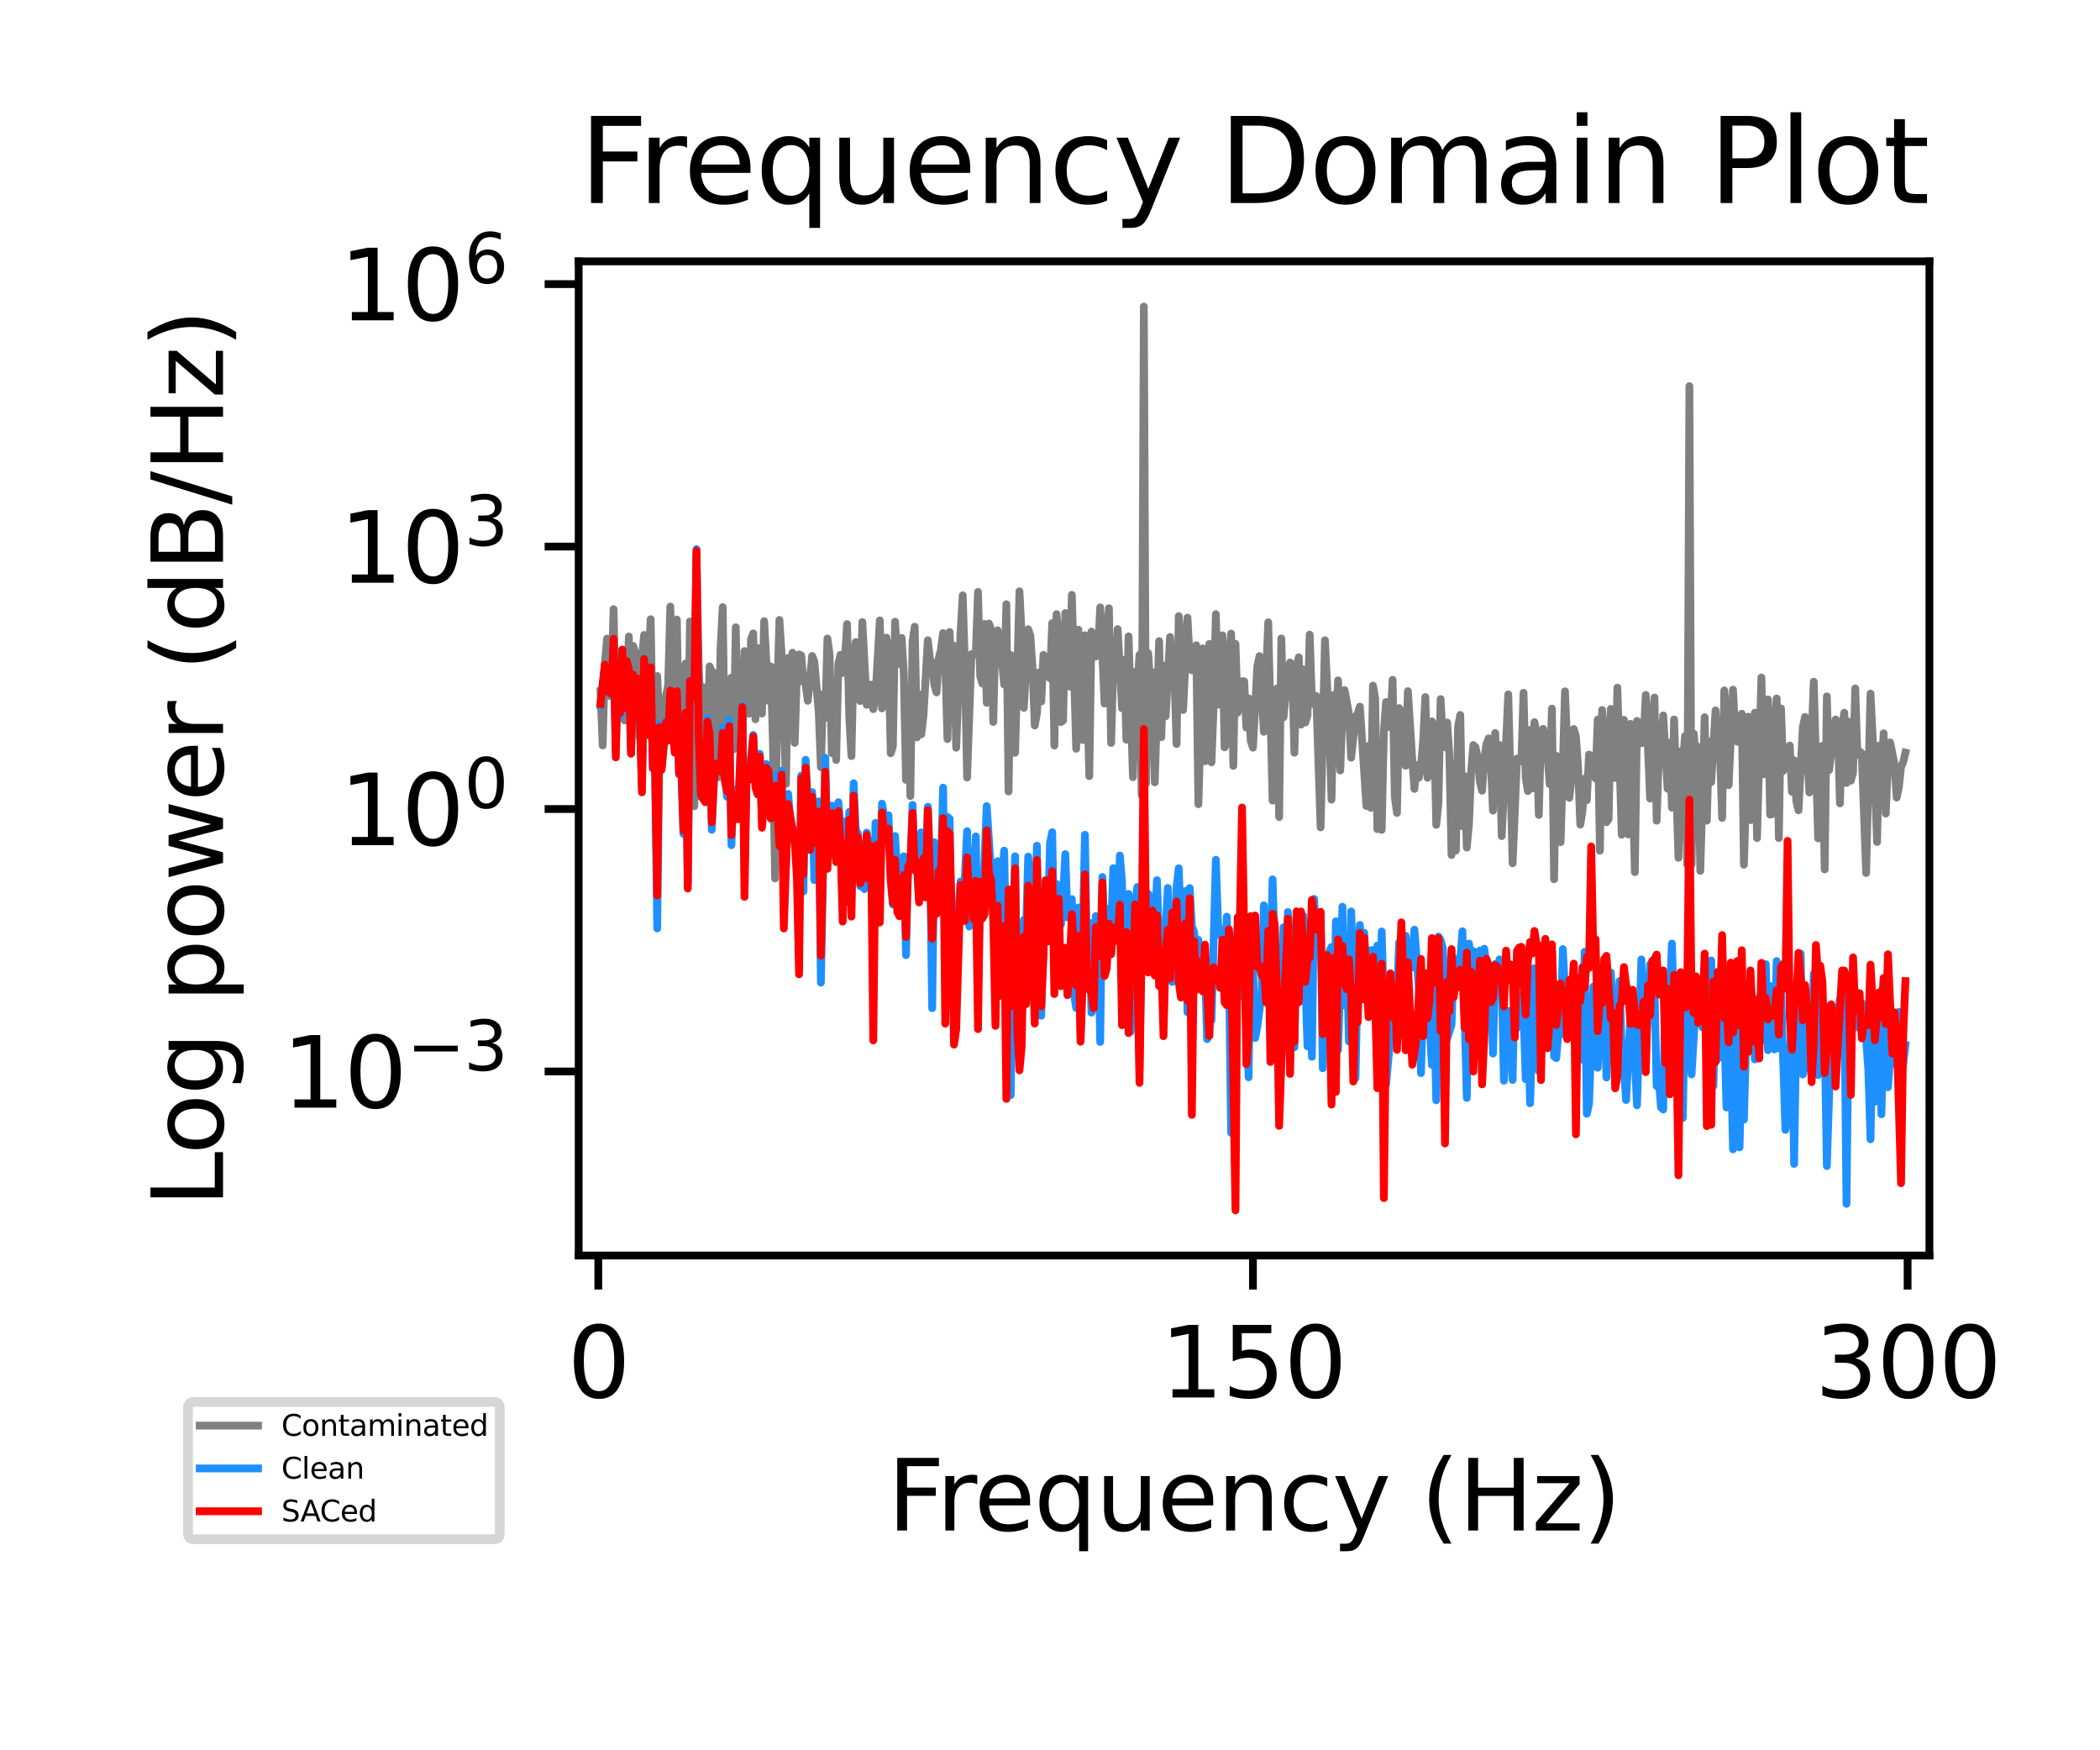 <?xml version="1.0" encoding="utf-8" standalone="no"?>
<!DOCTYPE svg PUBLIC "-//W3C//DTD SVG 1.1//EN"
  "http://www.w3.org/Graphics/SVG/1.1/DTD/svg11.dtd">
<svg xmlns:xlink="http://www.w3.org/1999/xlink" width="216pt" height="180pt" viewBox="0 0 216 180" xmlns="http://www.w3.org/2000/svg" version="1.1">
 <defs>
  <style type="text/css">*{stroke-linejoin: round; stroke-linecap: butt}</style>
 </defs>
 <g id="figure_1">
  <g id="patch_1">
   <path d="M 0 180 
L 216 180 
L 216 0 
L 0 0 
z
" style="fill: #ffffff"/>
  </g>
  <g id="axes_1">
   <g id="patch_2">
    <path d="M 59.52 129.12 
L 198.454 129.12 
L 198.454 26.88 
L 59.52 26.88 
z
" style="fill: #ffffff"/>
   </g>
   <g id="matplotlib.axis_1">
    <g id="xtick_1">
     <g id="line2d_1">
      <defs>
       <path id="m625d9912f7" d="M 0 0 
L 0 3.5 
" style="stroke: #000000; stroke-width: 0.8"/>
      </defs>
      <g>
       <use xlink:href="#m625d9912f7" x="61.54" y="129.12" style="stroke: #000000; stroke-width: 0.8"/>
      </g>
     </g>
     <g id="text_1">
      <!-- 0 -->
      <g transform="translate(58.359 143.718) scale(0.1 -0.1)">
       <defs>
        <path id="DejaVuSans-30" d="M 2034 4250 
Q 1547 4250 1301 3770 
Q 1056 3291 1056 2328 
Q 1056 1369 1301 889 
Q 1547 409 2034 409 
Q 2525 409 2770 889 
Q 3016 1369 3016 2328 
Q 3016 3291 2770 3770 
Q 2525 4250 2034 4250 
z
M 2034 4750 
Q 2819 4750 3233 4129 
Q 3647 3509 3647 2328 
Q 3647 1150 3233 529 
Q 2819 -91 2034 -91 
Q 1250 -91 836 529 
Q 422 1150 422 2328 
Q 422 3509 836 4129 
Q 1250 4750 2034 4750 
z
" transform="scale(0.016)"/>
       </defs>
       <use xlink:href="#DejaVuSans-30"/>
      </g>
     </g>
    </g>
    <g id="xtick_2">
     <g id="line2d_2">
      <g>
       <use xlink:href="#m625d9912f7" x="128.875" y="129.12" style="stroke: #000000; stroke-width: 0.8"/>
      </g>
     </g>
     <g id="text_2">
      <!-- 150 -->
      <g transform="translate(119.331 143.718) scale(0.1 -0.1)">
       <defs>
        <path id="DejaVuSans-31" d="M 794 531 
L 1825 531 
L 1825 4091 
L 703 3866 
L 703 4441 
L 1819 4666 
L 2450 4666 
L 2450 531 
L 3481 531 
L 3481 0 
L 794 0 
L 794 531 
z
" transform="scale(0.016)"/>
        <path id="DejaVuSans-35" d="M 691 4666 
L 3169 4666 
L 3169 4134 
L 1269 4134 
L 1269 2991 
Q 1406 3038 1543 3061 
Q 1681 3084 1819 3084 
Q 2600 3084 3056 2656 
Q 3513 2228 3513 1497 
Q 3513 744 3044 326 
Q 2575 -91 1722 -91 
Q 1428 -91 1123 -41 
Q 819 9 494 109 
L 494 744 
Q 775 591 1075 516 
Q 1375 441 1709 441 
Q 2250 441 2565 725 
Q 2881 1009 2881 1497 
Q 2881 1984 2565 2268 
Q 2250 2553 1709 2553 
Q 1456 2553 1204 2497 
Q 953 2441 691 2322 
L 691 4666 
z
" transform="scale(0.016)"/>
       </defs>
       <use xlink:href="#DejaVuSans-31"/>
       <use xlink:href="#DejaVuSans-35" x="63.623"/>
       <use xlink:href="#DejaVuSans-30" x="127.246"/>
      </g>
     </g>
    </g>
    <g id="xtick_3">
     <g id="line2d_3">
      <g>
       <use xlink:href="#m625d9912f7" x="196.21" y="129.12" style="stroke: #000000; stroke-width: 0.8"/>
      </g>
     </g>
     <g id="text_3">
      <!-- 300 -->
      <g transform="translate(186.666 143.718) scale(0.1 -0.1)">
       <defs>
        <path id="DejaVuSans-33" d="M 2597 2516 
Q 3050 2419 3304 2112 
Q 3559 1806 3559 1356 
Q 3559 666 3084 287 
Q 2609 -91 1734 -91 
Q 1441 -91 1130 -33 
Q 819 25 488 141 
L 488 750 
Q 750 597 1062 519 
Q 1375 441 1716 441 
Q 2309 441 2620 675 
Q 2931 909 2931 1356 
Q 2931 1769 2642 2001 
Q 2353 2234 1838 2234 
L 1294 2234 
L 1294 2753 
L 1863 2753 
Q 2328 2753 2575 2939 
Q 2822 3125 2822 3475 
Q 2822 3834 2567 4026 
Q 2313 4219 1838 4219 
Q 1578 4219 1281 4162 
Q 984 4106 628 3988 
L 628 4550 
Q 988 4650 1302 4700 
Q 1616 4750 1894 4750 
Q 2613 4750 3031 4423 
Q 3450 4097 3450 3541 
Q 3450 3153 3228 2886 
Q 3006 2619 2597 2516 
z
" transform="scale(0.016)"/>
       </defs>
       <use xlink:href="#DejaVuSans-33"/>
       <use xlink:href="#DejaVuSans-30" x="63.623"/>
       <use xlink:href="#DejaVuSans-30" x="127.246"/>
      </g>
     </g>
    </g>
    <g id="text_4">
     <!-- Frequency (Hz) -->
     <g transform="translate(91.282 157.397) scale(0.1 -0.1)">
      <defs>
       <path id="DejaVuSans-46" d="M 628 4666 
L 3309 4666 
L 3309 4134 
L 1259 4134 
L 1259 2759 
L 3109 2759 
L 3109 2228 
L 1259 2228 
L 1259 0 
L 628 0 
L 628 4666 
z
" transform="scale(0.016)"/>
       <path id="DejaVuSans-72" d="M 2631 2963 
Q 2534 3019 2420 3045 
Q 2306 3072 2169 3072 
Q 1681 3072 1420 2755 
Q 1159 2438 1159 1844 
L 1159 0 
L 581 0 
L 581 3500 
L 1159 3500 
L 1159 2956 
Q 1341 3275 1631 3429 
Q 1922 3584 2338 3584 
Q 2397 3584 2469 3576 
Q 2541 3569 2628 3553 
L 2631 2963 
z
" transform="scale(0.016)"/>
       <path id="DejaVuSans-65" d="M 3597 1894 
L 3597 1613 
L 953 1613 
Q 991 1019 1311 708 
Q 1631 397 2203 397 
Q 2534 397 2845 478 
Q 3156 559 3463 722 
L 3463 178 
Q 3153 47 2828 -22 
Q 2503 -91 2169 -91 
Q 1331 -91 842 396 
Q 353 884 353 1716 
Q 353 2575 817 3079 
Q 1281 3584 2069 3584 
Q 2775 3584 3186 3129 
Q 3597 2675 3597 1894 
z
M 3022 2063 
Q 3016 2534 2758 2815 
Q 2500 3097 2075 3097 
Q 1594 3097 1305 2825 
Q 1016 2553 972 2059 
L 3022 2063 
z
" transform="scale(0.016)"/>
       <path id="DejaVuSans-71" d="M 947 1747 
Q 947 1113 1208 752 
Q 1469 391 1925 391 
Q 2381 391 2643 752 
Q 2906 1113 2906 1747 
Q 2906 2381 2643 2742 
Q 2381 3103 1925 3103 
Q 1469 3103 1208 2742 
Q 947 2381 947 1747 
z
M 2906 525 
Q 2725 213 2448 61 
Q 2172 -91 1784 -91 
Q 1150 -91 751 415 
Q 353 922 353 1747 
Q 353 2572 751 3078 
Q 1150 3584 1784 3584 
Q 2172 3584 2448 3432 
Q 2725 3281 2906 2969 
L 2906 3500 
L 3481 3500 
L 3481 -1331 
L 2906 -1331 
L 2906 525 
z
" transform="scale(0.016)"/>
       <path id="DejaVuSans-75" d="M 544 1381 
L 544 3500 
L 1119 3500 
L 1119 1403 
Q 1119 906 1312 657 
Q 1506 409 1894 409 
Q 2359 409 2629 706 
Q 2900 1003 2900 1516 
L 2900 3500 
L 3475 3500 
L 3475 0 
L 2900 0 
L 2900 538 
Q 2691 219 2414 64 
Q 2138 -91 1772 -91 
Q 1169 -91 856 284 
Q 544 659 544 1381 
z
M 1991 3584 
L 1991 3584 
z
" transform="scale(0.016)"/>
       <path id="DejaVuSans-6e" d="M 3513 2113 
L 3513 0 
L 2938 0 
L 2938 2094 
Q 2938 2591 2744 2837 
Q 2550 3084 2163 3084 
Q 1697 3084 1428 2787 
Q 1159 2491 1159 1978 
L 1159 0 
L 581 0 
L 581 3500 
L 1159 3500 
L 1159 2956 
Q 1366 3272 1645 3428 
Q 1925 3584 2291 3584 
Q 2894 3584 3203 3211 
Q 3513 2838 3513 2113 
z
" transform="scale(0.016)"/>
       <path id="DejaVuSans-63" d="M 3122 3366 
L 3122 2828 
Q 2878 2963 2633 3030 
Q 2388 3097 2138 3097 
Q 1578 3097 1268 2742 
Q 959 2388 959 1747 
Q 959 1106 1268 751 
Q 1578 397 2138 397 
Q 2388 397 2633 464 
Q 2878 531 3122 666 
L 3122 134 
Q 2881 22 2623 -34 
Q 2366 -91 2075 -91 
Q 1284 -91 818 406 
Q 353 903 353 1747 
Q 353 2603 823 3093 
Q 1294 3584 2113 3584 
Q 2378 3584 2631 3529 
Q 2884 3475 3122 3366 
z
" transform="scale(0.016)"/>
       <path id="DejaVuSans-79" d="M 2059 -325 
Q 1816 -950 1584 -1140 
Q 1353 -1331 966 -1331 
L 506 -1331 
L 506 -850 
L 844 -850 
Q 1081 -850 1212 -737 
Q 1344 -625 1503 -206 
L 1606 56 
L 191 3500 
L 800 3500 
L 1894 763 
L 2988 3500 
L 3597 3500 
L 2059 -325 
z
" transform="scale(0.016)"/>
       <path id="DejaVuSans-20" transform="scale(0.016)"/>
       <path id="DejaVuSans-28" d="M 1984 4856 
Q 1566 4138 1362 3434 
Q 1159 2731 1159 2009 
Q 1159 1288 1364 580 
Q 1569 -128 1984 -844 
L 1484 -844 
Q 1016 -109 783 600 
Q 550 1309 550 2009 
Q 550 2706 781 3412 
Q 1013 4119 1484 4856 
L 1984 4856 
z
" transform="scale(0.016)"/>
       <path id="DejaVuSans-48" d="M 628 4666 
L 1259 4666 
L 1259 2753 
L 3553 2753 
L 3553 4666 
L 4184 4666 
L 4184 0 
L 3553 0 
L 3553 2222 
L 1259 2222 
L 1259 0 
L 628 0 
L 628 4666 
z
" transform="scale(0.016)"/>
       <path id="DejaVuSans-7a" d="M 353 3500 
L 3084 3500 
L 3084 2975 
L 922 459 
L 3084 459 
L 3084 0 
L 275 0 
L 275 525 
L 2438 3041 
L 353 3041 
L 353 3500 
z
" transform="scale(0.016)"/>
       <path id="DejaVuSans-29" d="M 513 4856 
L 1013 4856 
Q 1481 4119 1714 3412 
Q 1947 2706 1947 2009 
Q 1947 1309 1714 600 
Q 1481 -109 1013 -844 
L 513 -844 
Q 928 -128 1133 580 
Q 1338 1288 1338 2009 
Q 1338 2731 1133 3434 
Q 928 4138 513 4856 
z
" transform="scale(0.016)"/>
      </defs>
      <use xlink:href="#DejaVuSans-46"/>
      <use xlink:href="#DejaVuSans-72" x="50.27"/>
      <use xlink:href="#DejaVuSans-65" x="89.133"/>
      <use xlink:href="#DejaVuSans-71" x="150.656"/>
      <use xlink:href="#DejaVuSans-75" x="214.133"/>
      <use xlink:href="#DejaVuSans-65" x="277.512"/>
      <use xlink:href="#DejaVuSans-6e" x="339.035"/>
      <use xlink:href="#DejaVuSans-63" x="402.414"/>
      <use xlink:href="#DejaVuSans-79" x="457.395"/>
      <use xlink:href="#DejaVuSans-20" x="516.574"/>
      <use xlink:href="#DejaVuSans-28" x="548.361"/>
      <use xlink:href="#DejaVuSans-48" x="587.375"/>
      <use xlink:href="#DejaVuSans-7a" x="662.57"/>
      <use xlink:href="#DejaVuSans-29" x="715.061"/>
     </g>
    </g>
   </g>
   <g id="matplotlib.axis_2">
    <g id="ytick_1">
     <g id="line2d_4">
      <defs>
       <path id="m0d78316193" d="M 0 0 
L -3.5 0 
" style="stroke: #000000; stroke-width: 0.8"/>
      </defs>
      <g>
       <use xlink:href="#m0d78316193" x="59.52" y="110.189" style="stroke: #000000; stroke-width: 0.8"/>
      </g>
     </g>
     <g id="text_5">
      <!-- $\mathdefault{10^{-3}}$ -->
      <g transform="translate(29.02 113.988) scale(0.1 -0.1)">
       <defs>
        <path id="DejaVuSans-2212" d="M 678 2272 
L 4684 2272 
L 4684 1741 
L 678 1741 
L 678 2272 
z
" transform="scale(0.016)"/>
       </defs>
       <use xlink:href="#DejaVuSans-31" transform="translate(0 0.766)"/>
       <use xlink:href="#DejaVuSans-30" transform="translate(63.623 0.766)"/>
       <use xlink:href="#DejaVuSans-2212" transform="translate(128.203 39.047) scale(0.7)"/>
       <use xlink:href="#DejaVuSans-33" transform="translate(186.855 39.047) scale(0.7)"/>
      </g>
     </g>
    </g>
    <g id="ytick_2">
     <g id="line2d_5">
      <g>
       <use xlink:href="#m0d78316193" x="59.52" y="83.198" style="stroke: #000000; stroke-width: 0.8"/>
      </g>
     </g>
     <g id="text_6">
      <!-- $\mathdefault{10^{0}}$ -->
      <g transform="translate(34.92 86.997) scale(0.1 -0.1)">
       <use xlink:href="#DejaVuSans-31" transform="translate(0 0.766)"/>
       <use xlink:href="#DejaVuSans-30" transform="translate(63.623 0.766)"/>
       <use xlink:href="#DejaVuSans-30" transform="translate(128.203 39.047) scale(0.7)"/>
      </g>
     </g>
    </g>
    <g id="ytick_3">
     <g id="line2d_6">
      <g>
       <use xlink:href="#m0d78316193" x="59.52" y="56.207" style="stroke: #000000; stroke-width: 0.8"/>
      </g>
     </g>
     <g id="text_7">
      <!-- $\mathdefault{10^{3}}$ -->
      <g transform="translate(34.92 60.006) scale(0.1 -0.1)">
       <use xlink:href="#DejaVuSans-31" transform="translate(0 0.766)"/>
       <use xlink:href="#DejaVuSans-30" transform="translate(63.623 0.766)"/>
       <use xlink:href="#DejaVuSans-33" transform="translate(128.203 39.047) scale(0.7)"/>
      </g>
     </g>
    </g>
    <g id="ytick_4">
     <g id="line2d_7">
      <g>
       <use xlink:href="#m0d78316193" x="59.52" y="29.217" style="stroke: #000000; stroke-width: 0.8"/>
      </g>
     </g>
     <g id="text_8">
      <!-- $\mathdefault{10^{6}}$ -->
      <g transform="translate(34.92 33.016) scale(0.1 -0.1)">
       <defs>
        <path id="DejaVuSans-36" d="M 2113 2584 
Q 1688 2584 1439 2293 
Q 1191 2003 1191 1497 
Q 1191 994 1439 701 
Q 1688 409 2113 409 
Q 2538 409 2786 701 
Q 3034 994 3034 1497 
Q 3034 2003 2786 2293 
Q 2538 2584 2113 2584 
z
M 3366 4563 
L 3366 3988 
Q 3128 4100 2886 4159 
Q 2644 4219 2406 4219 
Q 1781 4219 1451 3797 
Q 1122 3375 1075 2522 
Q 1259 2794 1537 2939 
Q 1816 3084 2150 3084 
Q 2853 3084 3261 2657 
Q 3669 2231 3669 1497 
Q 3669 778 3244 343 
Q 2819 -91 2113 -91 
Q 1303 -91 875 529 
Q 447 1150 447 2328 
Q 447 3434 972 4092 
Q 1497 4750 2381 4750 
Q 2619 4750 2861 4703 
Q 3103 4656 3366 4563 
z
" transform="scale(0.016)"/>
       </defs>
       <use xlink:href="#DejaVuSans-31" transform="translate(0 0.766)"/>
       <use xlink:href="#DejaVuSans-30" transform="translate(63.623 0.766)"/>
       <use xlink:href="#DejaVuSans-36" transform="translate(128.203 39.047) scale(0.7)"/>
      </g>
     </g>
    </g>
    <g id="text_9">
     <!-- Log power (dB/Hz) -->
     <g transform="translate(22.94 124.14) rotate(-90) scale(0.1 -0.1)">
      <defs>
       <path id="DejaVuSans-4c" d="M 628 4666 
L 1259 4666 
L 1259 531 
L 3531 531 
L 3531 0 
L 628 0 
L 628 4666 
z
" transform="scale(0.016)"/>
       <path id="DejaVuSans-6f" d="M 1959 3097 
Q 1497 3097 1228 2736 
Q 959 2375 959 1747 
Q 959 1119 1226 758 
Q 1494 397 1959 397 
Q 2419 397 2687 759 
Q 2956 1122 2956 1747 
Q 2956 2369 2687 2733 
Q 2419 3097 1959 3097 
z
M 1959 3584 
Q 2709 3584 3137 3096 
Q 3566 2609 3566 1747 
Q 3566 888 3137 398 
Q 2709 -91 1959 -91 
Q 1206 -91 779 398 
Q 353 888 353 1747 
Q 353 2609 779 3096 
Q 1206 3584 1959 3584 
z
" transform="scale(0.016)"/>
       <path id="DejaVuSans-67" d="M 2906 1791 
Q 2906 2416 2648 2759 
Q 2391 3103 1925 3103 
Q 1463 3103 1205 2759 
Q 947 2416 947 1791 
Q 947 1169 1205 825 
Q 1463 481 1925 481 
Q 2391 481 2648 825 
Q 2906 1169 2906 1791 
z
M 3481 434 
Q 3481 -459 3084 -895 
Q 2688 -1331 1869 -1331 
Q 1566 -1331 1297 -1286 
Q 1028 -1241 775 -1147 
L 775 -588 
Q 1028 -725 1275 -790 
Q 1522 -856 1778 -856 
Q 2344 -856 2625 -561 
Q 2906 -266 2906 331 
L 2906 616 
Q 2728 306 2450 153 
Q 2172 0 1784 0 
Q 1141 0 747 490 
Q 353 981 353 1791 
Q 353 2603 747 3093 
Q 1141 3584 1784 3584 
Q 2172 3584 2450 3431 
Q 2728 3278 2906 2969 
L 2906 3500 
L 3481 3500 
L 3481 434 
z
" transform="scale(0.016)"/>
       <path id="DejaVuSans-70" d="M 1159 525 
L 1159 -1331 
L 581 -1331 
L 581 3500 
L 1159 3500 
L 1159 2969 
Q 1341 3281 1617 3432 
Q 1894 3584 2278 3584 
Q 2916 3584 3314 3078 
Q 3713 2572 3713 1747 
Q 3713 922 3314 415 
Q 2916 -91 2278 -91 
Q 1894 -91 1617 61 
Q 1341 213 1159 525 
z
M 3116 1747 
Q 3116 2381 2855 2742 
Q 2594 3103 2138 3103 
Q 1681 3103 1420 2742 
Q 1159 2381 1159 1747 
Q 1159 1113 1420 752 
Q 1681 391 2138 391 
Q 2594 391 2855 752 
Q 3116 1113 3116 1747 
z
" transform="scale(0.016)"/>
       <path id="DejaVuSans-77" d="M 269 3500 
L 844 3500 
L 1563 769 
L 2278 3500 
L 2956 3500 
L 3675 769 
L 4391 3500 
L 4966 3500 
L 4050 0 
L 3372 0 
L 2619 2869 
L 1863 0 
L 1184 0 
L 269 3500 
z
" transform="scale(0.016)"/>
       <path id="DejaVuSans-64" d="M 2906 2969 
L 2906 4863 
L 3481 4863 
L 3481 0 
L 2906 0 
L 2906 525 
Q 2725 213 2448 61 
Q 2172 -91 1784 -91 
Q 1150 -91 751 415 
Q 353 922 353 1747 
Q 353 2572 751 3078 
Q 1150 3584 1784 3584 
Q 2172 3584 2448 3432 
Q 2725 3281 2906 2969 
z
M 947 1747 
Q 947 1113 1208 752 
Q 1469 391 1925 391 
Q 2381 391 2643 752 
Q 2906 1113 2906 1747 
Q 2906 2381 2643 2742 
Q 2381 3103 1925 3103 
Q 1469 3103 1208 2742 
Q 947 2381 947 1747 
z
" transform="scale(0.016)"/>
       <path id="DejaVuSans-42" d="M 1259 2228 
L 1259 519 
L 2272 519 
Q 2781 519 3026 730 
Q 3272 941 3272 1375 
Q 3272 1813 3026 2020 
Q 2781 2228 2272 2228 
L 1259 2228 
z
M 1259 4147 
L 1259 2741 
L 2194 2741 
Q 2656 2741 2882 2914 
Q 3109 3088 3109 3444 
Q 3109 3797 2882 3972 
Q 2656 4147 2194 4147 
L 1259 4147 
z
M 628 4666 
L 2241 4666 
Q 2963 4666 3353 4366 
Q 3744 4066 3744 3513 
Q 3744 3084 3544 2831 
Q 3344 2578 2956 2516 
Q 3422 2416 3680 2098 
Q 3938 1781 3938 1306 
Q 3938 681 3513 340 
Q 3088 0 2303 0 
L 628 0 
L 628 4666 
z
" transform="scale(0.016)"/>
       <path id="DejaVuSans-2f" d="M 1625 4666 
L 2156 4666 
L 531 -594 
L 0 -594 
L 1625 4666 
z
" transform="scale(0.016)"/>
      </defs>
      <use xlink:href="#DejaVuSans-4c"/>
      <use xlink:href="#DejaVuSans-6f" x="53.963"/>
      <use xlink:href="#DejaVuSans-67" x="115.145"/>
      <use xlink:href="#DejaVuSans-20" x="178.621"/>
      <use xlink:href="#DejaVuSans-70" x="210.408"/>
      <use xlink:href="#DejaVuSans-6f" x="273.885"/>
      <use xlink:href="#DejaVuSans-77" x="335.066"/>
      <use xlink:href="#DejaVuSans-65" x="416.854"/>
      <use xlink:href="#DejaVuSans-72" x="478.377"/>
      <use xlink:href="#DejaVuSans-20" x="519.49"/>
      <use xlink:href="#DejaVuSans-28" x="551.277"/>
      <use xlink:href="#DejaVuSans-64" x="590.291"/>
      <use xlink:href="#DejaVuSans-42" x="653.768"/>
      <use xlink:href="#DejaVuSans-2f" x="722.371"/>
      <use xlink:href="#DejaVuSans-48" x="756.062"/>
      <use xlink:href="#DejaVuSans-7a" x="831.258"/>
      <use xlink:href="#DejaVuSans-29" x="883.748"/>
     </g>
    </g>
   </g>
   <g id="line2d_8">
    <path d="M 61.764 71.082 
L 61.989 76.662 
L 62.213 68.286 
L 62.438 65.669 
L 62.662 71.569 
L 62.887 70.423 
L 63.111 62.645 
L 63.336 73.782 
L 63.56 71.032 
L 64.009 68.225 
L 64.233 74.082 
L 64.458 71.516 
L 64.682 65.458 
L 64.907 75.103 
L 65.131 66.439 
L 65.58 67.84 
L 65.805 75.842 
L 66.029 67.61 
L 66.253 65.302 
L 66.478 67.626 
L 66.702 68.067 
L 66.927 63.679 
L 67.151 76.148 
L 67.376 75.54 
L 67.6 69.522 
L 67.825 74.621 
L 68.049 74.788 
L 68.274 72.681 
L 68.722 70.484 
L 68.947 62.379 
L 69.171 71.121 
L 69.396 71.072 
L 69.62 63.711 
L 69.845 77.085 
L 70.294 69.039 
L 70.518 68.231 
L 70.742 80.221 
L 70.967 63.917 
L 71.191 67.323 
L 71.416 82.92 
L 71.64 57.288 
L 71.865 68.593 
L 72.089 73.718 
L 72.314 70.664 
L 72.538 82.081 
L 72.763 77.022 
L 72.987 68.526 
L 73.211 69.082 
L 73.436 69.192 
L 73.66 77.729 
L 73.885 79.927 
L 74.109 66.805 
L 74.334 62.433 
L 74.558 77.754 
L 74.783 79.218 
L 75.231 69.681 
L 75.456 77.069 
L 75.68 64.508 
L 75.905 75.162 
L 76.129 73.086 
L 76.354 75.727 
L 76.578 66.955 
L 77.027 73.4 
L 77.252 65.738 
L 77.476 65.136 
L 77.7 73.972 
L 77.925 66.647 
L 78.374 73.384 
L 78.598 63.88 
L 79.047 72.073 
L 79.272 68.535 
L 79.496 76.126 
L 79.72 90.343 
L 79.945 71.512 
L 80.169 63.755 
L 80.394 67.288 
L 80.843 80.622 
L 81.067 67.658 
L 81.292 71.902 
L 81.516 67.123 
L 81.741 76.403 
L 81.965 69.352 
L 82.189 67.299 
L 82.414 67.403 
L 82.638 70.107 
L 82.863 70.384 
L 83.087 72.072 
L 83.536 67.46 
L 83.761 68.04 
L 84.209 73.197 
L 84.434 78.899 
L 84.658 71.377 
L 84.883 73.835 
L 85.107 65.667 
L 85.332 67.329 
L 85.556 77.465 
L 85.781 70.73 
L 86.005 78.156 
L 86.23 68.242 
L 86.454 67.339 
L 86.678 69.214 
L 86.903 67.843 
L 87.127 64.181 
L 87.352 73.72 
L 87.576 77.758 
L 87.801 67.63 
L 88.025 66.029 
L 88.25 67.808 
L 88.474 72.094 
L 88.698 63.971 
L 89.147 72.485 
L 89.372 72.422 
L 89.596 70.404 
L 89.821 72.929 
L 90.045 71.694 
L 90.494 63.805 
L 90.719 72.852 
L 91.167 65.566 
L 91.392 67.293 
L 91.616 77.467 
L 91.841 76.764 
L 92.065 63.935 
L 92.29 68.178 
L 92.514 68.268 
L 92.739 65.597 
L 92.963 69.276 
L 93.187 80.208 
L 93.412 70.617 
L 93.636 81.868 
L 93.861 65.995 
L 94.085 64.45 
L 94.31 75.835 
L 94.534 71.397 
L 94.759 75.517 
L 94.983 73.635 
L 95.432 65.843 
L 95.656 67.777 
L 95.881 68.216 
L 96.105 70.444 
L 96.33 71.21 
L 96.554 67.713 
L 96.779 66.829 
L 97.003 65.103 
L 97.228 68.141 
L 97.452 76.008 
L 97.676 64.993 
L 97.901 70.825 
L 98.125 66.417 
L 98.35 76.894 
L 98.799 65.07 
L 99.023 61.224 
L 99.248 68.388 
L 99.472 79.966 
L 99.921 67.273 
L 100.145 67.373 
L 100.37 67.12 
L 100.594 60.874 
L 100.819 69.524 
L 101.043 70.299 
L 101.268 64.168 
L 101.492 72.276 
L 101.717 64.125 
L 101.941 64.747 
L 102.165 74.248 
L 102.39 65.127 
L 102.614 64.821 
L 102.839 65.77 
L 103.288 70.398 
L 103.512 62.143 
L 103.737 81.401 
L 103.961 67.371 
L 104.185 70.421 
L 104.41 77.419 
L 104.859 60.809 
L 105.083 65.254 
L 105.308 72.796 
L 105.757 64.717 
L 105.981 65.386 
L 106.206 68.803 
L 106.43 74.61 
L 106.654 73.376 
L 106.879 69.15 
L 107.103 72.147 
L 107.328 67.349 
L 108.001 69.758 
L 108.226 64.085 
L 108.45 76.678 
L 108.674 63.162 
L 108.899 66.042 
L 109.123 74.256 
L 109.348 74.088 
L 109.572 63.049 
L 109.797 65.143 
L 110.021 70.611 
L 110.246 61.178 
L 110.695 77.001 
L 110.919 64.754 
L 111.368 76.11 
L 111.592 65.327 
L 111.817 70.609 
L 112.041 79.815 
L 112.266 64.958 
L 112.49 65.573 
L 112.715 67.519 
L 112.939 67.119 
L 113.163 62.465 
L 113.612 72.354 
L 113.837 65.743 
L 114.061 62.553 
L 114.286 76.409 
L 114.51 68.387 
L 114.735 68.491 
L 114.959 64.698 
L 115.408 72.834 
L 115.632 67.88 
L 115.857 76.074 
L 116.081 65.442 
L 116.53 79.926 
L 116.755 69.09 
L 116.979 70.679 
L 117.204 67.344 
L 117.428 81.8 
L 117.652 31.527 
L 117.877 80.56 
L 118.101 67.178 
L 118.326 70.751 
L 118.55 69.127 
L 118.775 80.459 
L 119.224 65.928 
L 119.448 75.816 
L 119.673 68.459 
L 119.897 73.664 
L 120.346 65.504 
L 120.57 68.779 
L 120.795 69.513 
L 121.019 76.516 
L 121.244 63.36 
L 121.468 66.607 
L 121.693 73.011 
L 122.141 63.521 
L 122.366 67.81 
L 122.59 68.935 
L 122.815 66.975 
L 123.039 66.355 
L 123.264 82.707 
L 123.713 66.68 
L 123.937 78.287 
L 124.386 66.218 
L 124.61 78.397 
L 124.835 72.505 
L 125.059 63.164 
L 125.284 72.477 
L 125.508 66.864 
L 125.733 65.335 
L 125.957 76.86 
L 126.182 76.424 
L 126.406 67.875 
L 126.63 65.155 
L 126.855 78.761 
L 127.079 66.213 
L 127.304 73.295 
L 127.753 70.055 
L 127.977 70.068 
L 128.202 74.831 
L 128.426 71.818 
L 128.651 76.196 
L 128.875 76.897 
L 129.324 68.548 
L 129.548 67.473 
L 129.997 75.26 
L 130.446 63.995 
L 130.895 82.331 
L 131.119 73.832 
L 131.344 70.806 
L 131.568 84.027 
L 131.793 65.662 
L 132.017 73.772 
L 132.466 69.157 
L 132.691 68.132 
L 132.915 68.603 
L 133.139 77.412 
L 133.364 68.495 
L 133.588 67.594 
L 133.813 74.522 
L 134.037 68.835 
L 134.262 74.301 
L 134.486 73.588 
L 134.711 65.267 
L 134.935 71.913 
L 135.16 72.426 
L 135.384 71.569 
L 135.833 85.085 
L 136.282 65.843 
L 136.731 75.128 
L 136.955 82.238 
L 137.18 71.47 
L 137.404 75.367 
L 137.628 69.965 
L 137.853 79.241 
L 138.077 73.445 
L 138.302 70.969 
L 138.751 73.429 
L 138.975 77.926 
L 139.424 73.734 
L 139.649 73.359 
L 139.873 72.668 
L 140.546 82.899 
L 140.771 76.706 
L 140.995 83.075 
L 141.22 70.504 
L 141.444 71.781 
L 141.669 85.27 
L 141.893 76.325 
L 142.117 85.346 
L 142.342 75.196 
L 142.566 72.198 
L 142.791 74.768 
L 143.015 74.357 
L 143.24 69.912 
L 143.464 81.976 
L 143.689 83.599 
L 143.913 72.818 
L 144.138 73.26 
L 144.362 74.974 
L 144.586 78.758 
L 144.811 71.079 
L 145.26 78.102 
L 145.484 81.132 
L 145.709 78.678 
L 145.933 79.978 
L 146.158 78.815 
L 146.382 76.163 
L 146.606 71.684 
L 146.831 79.992 
L 147.055 75.679 
L 147.28 74.185 
L 147.504 74.567 
L 147.729 84.827 
L 147.953 82.547 
L 148.178 71.895 
L 148.402 76.168 
L 148.627 76.846 
L 148.851 74.304 
L 149.075 77.605 
L 149.3 87.933 
L 149.524 78.647 
L 149.749 87.475 
L 149.973 74.737 
L 150.198 73.523 
L 150.422 84.957 
L 150.647 79.817 
L 150.871 87.163 
L 151.095 84.695 
L 151.32 79.327 
L 151.544 76.619 
L 151.769 76.868 
L 151.993 77.894 
L 152.218 80.396 
L 152.442 81.319 
L 152.667 78.074 
L 152.891 76.536 
L 153.116 75.937 
L 153.34 78.318 
L 153.564 83.362 
L 153.789 75.382 
L 154.013 80.418 
L 154.238 76.615 
L 154.462 85.987 
L 155.136 71.413 
L 155.584 88.78 
L 156.033 78.01 
L 156.482 78.291 
L 156.707 71.248 
L 156.931 79.993 
L 157.156 81.358 
L 157.38 75.055 
L 157.605 81.076 
L 157.829 74.266 
L 158.053 75.461 
L 158.278 83.811 
L 158.502 75.396 
L 158.727 74.957 
L 159.176 77.748 
L 159.4 80.648 
L 159.625 72.875 
L 159.849 90.425 
L 160.073 77.723 
L 160.298 81.012 
L 160.522 86.607 
L 160.971 71.097 
L 161.42 82.048 
L 161.645 79.962 
L 161.869 74.969 
L 162.094 75.723 
L 162.318 78.908 
L 162.542 84.801 
L 162.767 83.446 
L 162.991 80.077 
L 163.216 82.291 
L 163.44 77.6 
L 163.665 77.719 
L 163.889 79.288 
L 164.114 80.053 
L 164.338 74.002 
L 164.562 87.491 
L 164.787 73.015 
L 165.011 75.85 
L 165.236 84.555 
L 165.46 84.232 
L 165.685 72.904 
L 165.909 74.908 
L 166.134 80.007 
L 166.358 70.715 
L 166.807 85.845 
L 167.031 74.033 
L 167.48 85.816 
L 167.705 74.439 
L 167.929 80.132 
L 168.154 89.693 
L 168.378 74.139 
L 168.603 74.796 
L 168.827 76.437 
L 169.051 76.077 
L 169.276 71.466 
L 169.725 82.123 
L 169.949 74.943 
L 170.174 71.733 
L 170.398 84.406 
L 170.623 77.613 
L 170.847 76.963 
L 171.071 73.574 
L 171.52 81.111 
L 171.745 76.385 
L 171.969 83.058 
L 172.194 73.99 
L 172.643 88.222 
L 172.867 77.268 
L 173.092 78.53 
L 173.316 75.688 
L 173.54 88.91 
L 173.765 39.713 
L 173.989 88.91 
L 174.214 75.456 
L 174.438 78.167 
L 174.663 76.794 
L 174.887 89.566 
L 175.336 73.755 
L 175.56 84.398 
L 175.785 76.25 
L 176.009 80.434 
L 176.458 73.061 
L 176.683 76.492 
L 176.907 77.223 
L 177.132 84.12 
L 177.356 71.002 
L 177.581 74.269 
L 177.805 80.742 
L 178.254 70.926 
L 178.478 75.536 
L 178.703 76.27 
L 178.927 74.208 
L 179.152 73.404 
L 179.376 88.93 
L 179.825 73.701 
L 180.049 84.342 
L 180.498 73.292 
L 180.723 86.189 
L 181.172 69.673 
L 181.396 79.633 
L 181.621 73.966 
L 181.845 71.926 
L 182.07 83.776 
L 182.294 83.718 
L 182.518 74.63 
L 182.743 71.83 
L 182.967 86.191 
L 183.192 72.853 
L 183.416 79.284 
L 184.09 76.672 
L 184.314 81.437 
L 184.538 78.185 
L 184.763 82.389 
L 184.987 83.332 
L 185.436 74.743 
L 185.661 73.727 
L 186.11 81.5 
L 186.559 70.106 
L 187.007 86.222 
L 187.232 79.379 
L 187.456 76.688 
L 187.681 89.41 
L 187.905 71.617 
L 188.13 79.204 
L 188.803 73.992 
L 189.027 74.662 
L 189.252 82.628 
L 189.476 74.622 
L 189.701 73.3 
L 189.925 80.526 
L 190.15 74.211 
L 190.374 80.287 
L 190.599 79.438 
L 190.823 70.797 
L 191.048 77.638 
L 191.272 77.276 
L 191.496 77.465 
L 191.945 89.781 
L 192.394 71.331 
L 192.843 80.341 
L 193.068 86.591 
L 193.292 76.669 
L 193.516 80.931 
L 193.741 75.416 
L 193.965 83.671 
L 194.19 78.456 
L 194.414 76.351 
L 194.863 78.577 
L 195.088 82.022 
L 195.312 80.974 
L 195.537 78.864 
L 195.761 78.371 
L 195.985 77.4 
L 195.985 77.4 
" clip-path="url(#pa549629568)" style="fill: none; stroke: #808080; stroke-width: 0.8; stroke-linecap: square"/>
   </g>
   <g id="line2d_9">
    <path d="M 61.764 72.536 
L 62.213 68.438 
L 62.438 69.308 
L 62.662 71.31 
L 62.887 71.486 
L 63.111 65.689 
L 63.336 77.192 
L 63.56 68.852 
L 63.785 73.689 
L 64.009 66.835 
L 64.233 73.069 
L 64.458 67.992 
L 64.682 68.754 
L 64.907 77.476 
L 65.131 69.616 
L 65.356 73.735 
L 65.58 69.806 
L 65.805 73.804 
L 66.029 80.976 
L 66.253 67.712 
L 66.478 74.14 
L 66.702 75.312 
L 66.927 68.626 
L 67.151 78.803 
L 67.376 78.986 
L 67.6 95.481 
L 67.825 74.466 
L 68.049 78.88 
L 68.498 74.127 
L 68.722 76.148 
L 68.947 71.219 
L 69.171 73.53 
L 69.396 77.008 
L 69.62 71.16 
L 69.845 79.668 
L 70.069 78.531 
L 70.294 85.757 
L 70.518 73.317 
L 70.742 90.879 
L 70.967 69.987 
L 71.416 71.444 
L 71.64 56.472 
L 71.865 75.434 
L 72.089 81.945 
L 72.314 81.215 
L 72.538 81.654 
L 72.763 73.841 
L 72.987 75.314 
L 73.211 85.339 
L 73.436 80.31 
L 73.66 78.438 
L 73.885 78.886 
L 74.109 78.902 
L 74.334 74.784 
L 74.558 79.778 
L 74.783 81.941 
L 75.007 73.96 
L 75.231 86.92 
L 75.456 81.187 
L 75.68 82.119 
L 75.905 83.621 
L 76.354 72.577 
L 76.578 89.725 
L 76.803 78.566 
L 77.027 80.135 
L 77.476 75.578 
L 77.7 79.995 
L 77.925 80.358 
L 78.149 77.517 
L 78.374 84.259 
L 78.823 78.574 
L 79.047 79.217 
L 79.272 82.594 
L 79.496 81.482 
L 79.72 79.738 
L 80.169 85.82 
L 80.394 79.264 
L 80.618 91.852 
L 80.843 88.974 
L 81.067 81.643 
L 81.292 84.564 
L 81.741 85.709 
L 81.965 86.537 
L 82.189 96.797 
L 82.414 79.765 
L 82.638 91.683 
L 82.863 78.137 
L 83.312 86.652 
L 83.536 81.461 
L 83.761 90.516 
L 83.985 83.332 
L 84.209 82.416 
L 84.434 101.063 
L 84.883 77.931 
L 85.107 88.177 
L 85.332 83.691 
L 85.556 82.846 
L 85.781 84.538 
L 86.005 87.366 
L 86.23 82.499 
L 86.454 84.961 
L 86.678 93.66 
L 86.903 84.476 
L 87.127 91.288 
L 87.352 83.495 
L 87.576 91.983 
L 87.801 80.547 
L 88.025 85.347 
L 88.25 85.737 
L 88.474 91.145 
L 88.698 86.845 
L 88.923 91.438 
L 89.147 85.627 
L 89.372 90.632 
L 89.596 86.463 
L 89.821 99.79 
L 90.045 84.63 
L 90.494 90.413 
L 90.719 82.648 
L 90.943 83.963 
L 91.392 83.841 
L 91.616 90.253 
L 91.841 93.027 
L 92.065 85.977 
L 92.514 93.708 
L 92.739 91.782 
L 92.963 88.065 
L 93.187 98.225 
L 93.412 88.342 
L 93.636 89.546 
L 93.861 82.772 
L 94.085 89.513 
L 94.31 88.787 
L 94.534 92.529 
L 94.759 85.597 
L 94.983 89.07 
L 95.208 89.674 
L 95.432 82.963 
L 95.656 88.203 
L 95.881 103.688 
L 96.105 86.624 
L 96.33 91.042 
L 96.554 88.676 
L 96.779 89.48 
L 97.003 81.001 
L 97.228 95.681 
L 97.452 84.008 
L 97.676 84.204 
L 97.901 101.201 
L 98.125 104.301 
L 98.35 97.392 
L 98.799 90.647 
L 99.023 92.403 
L 99.248 90.071 
L 99.472 85.474 
L 99.696 95.281 
L 99.921 87.498 
L 100.145 92.97 
L 100.37 86.012 
L 100.594 101.433 
L 100.819 91.666 
L 101.043 93.719 
L 101.492 82.894 
L 101.941 89.813 
L 102.165 92.487 
L 102.39 93.218 
L 102.614 88.562 
L 102.839 101.42 
L 103.063 90.435 
L 103.288 87.479 
L 103.512 99.235 
L 103.737 91.526 
L 103.961 112.624 
L 104.185 95.963 
L 104.41 88.059 
L 104.634 105.577 
L 104.859 99.254 
L 105.083 105.255 
L 105.308 94.594 
L 105.532 95.82 
L 105.757 88.093 
L 105.981 91.613 
L 106.206 92.826 
L 106.43 95.499 
L 106.654 86.971 
L 106.879 101.267 
L 107.103 104.462 
L 107.328 94.215 
L 107.552 91.447 
L 107.777 95.497 
L 108.001 86.725 
L 108.226 85.583 
L 108.45 97.391 
L 108.674 90.909 
L 109.123 95.075 
L 109.348 92.184 
L 109.572 87.836 
L 109.797 94.351 
L 110.021 93.92 
L 110.246 92.462 
L 110.47 102.235 
L 110.695 103.67 
L 110.919 93.332 
L 111.143 106.45 
L 111.592 85.849 
L 111.817 99.498 
L 112.041 94.893 
L 112.266 104.144 
L 112.715 94.206 
L 112.939 94.75 
L 113.163 107.154 
L 113.388 90.187 
L 113.612 96.293 
L 113.837 98.228 
L 114.061 93.436 
L 114.286 95.674 
L 114.51 89.28 
L 114.735 91.142 
L 114.959 96.482 
L 115.184 87.981 
L 115.408 90.708 
L 115.632 103.772 
L 115.857 95.369 
L 116.081 91.931 
L 116.306 106.087 
L 116.53 94.653 
L 116.755 93.375 
L 116.979 91.216 
L 117.204 110.104 
L 117.428 92.756 
L 117.877 97.284 
L 118.101 91.914 
L 118.326 93.627 
L 118.55 92.216 
L 118.775 96.25 
L 118.999 90.519 
L 119.224 96.768 
L 119.448 95.227 
L 119.673 104.898 
L 119.897 95.55 
L 120.121 91.314 
L 120.346 99.403 
L 120.57 100.985 
L 120.795 98.655 
L 121.019 91.218 
L 121.244 89.288 
L 121.468 95.774 
L 121.693 98.391 
L 121.917 91.635 
L 122.141 104.108 
L 122.366 91.324 
L 122.59 95.268 
L 122.815 95.81 
L 123.039 98.802 
L 123.264 96.656 
L 123.488 98.911 
L 123.713 98.572 
L 123.937 99.453 
L 124.162 106.864 
L 124.386 104.982 
L 124.61 104.928 
L 125.059 88.422 
L 125.284 95.044 
L 125.508 96.162 
L 125.733 96.27 
L 125.957 101.826 
L 126.182 94.269 
L 126.406 99.543 
L 126.63 116.499 
L 126.855 103.913 
L 127.304 95.448 
L 127.528 102.46 
L 127.753 97.349 
L 127.977 94.954 
L 128.426 110.789 
L 128.651 94.374 
L 128.875 99.188 
L 129.099 106.748 
L 129.324 105.596 
L 129.773 102.119 
L 129.997 93.107 
L 130.222 97.884 
L 130.446 94.318 
L 130.671 99.561 
L 130.895 90.434 
L 131.344 104.882 
L 131.568 106.122 
L 131.793 104.275 
L 132.017 95.358 
L 132.242 105.039 
L 132.466 93.795 
L 132.691 96.654 
L 132.915 96.635 
L 133.139 107.699 
L 133.364 97.429 
L 133.588 100.657 
L 134.037 94.163 
L 134.486 107.611 
L 134.711 94.851 
L 134.935 108.681 
L 135.16 92.446 
L 135.384 96.586 
L 135.608 96.837 
L 135.833 93.941 
L 136.057 109.865 
L 136.282 100.823 
L 136.506 103.111 
L 136.731 97.84 
L 136.955 97.383 
L 137.18 108.501 
L 137.404 94.751 
L 137.628 107.979 
L 138.077 93.252 
L 138.302 103.394 
L 138.526 98.044 
L 138.751 107.107 
L 138.975 93.737 
L 139.2 99.635 
L 139.424 110.871 
L 139.649 100.077 
L 139.873 95.12 
L 140.097 100.876 
L 140.322 95.924 
L 140.546 100.491 
L 140.771 97.956 
L 140.995 97.728 
L 141.22 97.698 
L 141.444 99.715 
L 141.669 97.245 
L 141.893 109.757 
L 142.117 95.791 
L 142.566 111.564 
L 143.015 106.524 
L 143.24 100.928 
L 143.464 100.403 
L 143.689 102.774 
L 143.913 96.915 
L 144.138 97.33 
L 144.362 102.521 
L 144.586 96.232 
L 144.811 98.213 
L 145.035 97.723 
L 145.26 99.495 
L 145.484 95.612 
L 145.933 101.485 
L 146.158 110.359 
L 146.382 102.346 
L 146.606 100.952 
L 146.831 101.654 
L 147.28 109.505 
L 147.504 102.924 
L 147.729 113.158 
L 147.953 96.315 
L 148.178 96.684 
L 148.402 97.527 
L 148.851 106.803 
L 149.3 105.381 
L 149.524 98.864 
L 149.749 98.652 
L 149.973 99.019 
L 150.198 98.652 
L 150.422 95.771 
L 150.871 112.916 
L 151.095 97.035 
L 151.32 98.97 
L 151.544 97.814 
L 151.769 105.168 
L 151.993 106.724 
L 152.218 97.757 
L 152.442 101.079 
L 152.667 97.565 
L 152.891 99.42 
L 153.116 103.32 
L 153.34 100.359 
L 153.564 108.349 
L 153.789 99.133 
L 154.013 101.096 
L 154.238 98.658 
L 154.462 100.36 
L 154.687 111.141 
L 154.911 106.037 
L 155.136 103.954 
L 155.36 106.621 
L 155.584 111.063 
L 155.809 99.876 
L 156.033 105.716 
L 156.258 102.338 
L 156.482 102.188 
L 156.707 104.308 
L 156.931 110.981 
L 157.156 104.121 
L 157.38 113.463 
L 157.829 99.566 
L 158.278 110.156 
L 158.502 106.889 
L 158.951 98.677 
L 159.4 104.593 
L 159.625 97.793 
L 159.849 108.648 
L 160.073 108.821 
L 160.298 105.956 
L 160.522 106.419 
L 160.747 97.604 
L 161.196 106.088 
L 161.42 101.399 
L 161.645 103.826 
L 161.869 104.678 
L 162.094 101.983 
L 162.318 100.636 
L 162.767 108.982 
L 162.991 97.879 
L 163.216 114.539 
L 163.44 113.558 
L 163.889 101.457 
L 164.114 102.566 
L 164.338 109.809 
L 164.787 100.89 
L 165.011 102.238 
L 165.236 110.81 
L 165.685 100.023 
L 165.909 104.641 
L 166.134 104.45 
L 166.358 105.76 
L 166.583 100.895 
L 166.807 108.299 
L 167.031 109.876 
L 167.256 113.129 
L 167.705 104.465 
L 167.929 104.421 
L 168.378 113.671 
L 168.827 98.665 
L 169.051 106.491 
L 169.276 109.902 
L 169.5 102.451 
L 169.725 99.157 
L 169.949 101.472 
L 170.174 101.538 
L 170.398 111.685 
L 170.623 111.162 
L 170.847 113.885 
L 171.071 114.098 
L 171.296 101.604 
L 171.52 108.322 
L 171.969 97.034 
L 172.418 112.067 
L 172.643 106.049 
L 172.867 106.89 
L 173.092 114.972 
L 173.316 102.202 
L 173.765 99.336 
L 173.989 110.493 
L 174.438 102.915 
L 174.663 104.636 
L 174.887 103.997 
L 175.112 105.647 
L 175.336 105.147 
L 175.56 103.133 
L 175.785 105.098 
L 176.009 98.775 
L 176.234 111.66 
L 176.458 102.646 
L 176.683 108.911 
L 176.907 106.669 
L 177.132 102.513 
L 177.356 105.543 
L 177.581 113.895 
L 177.805 106.662 
L 178.029 107.952 
L 178.254 118.196 
L 178.478 113.372 
L 178.703 102.689 
L 178.927 118.001 
L 179.152 108.099 
L 179.376 115.143 
L 179.601 106.788 
L 179.825 106.761 
L 180.049 100.959 
L 180.274 103.503 
L 180.498 108.954 
L 180.723 103.777 
L 180.947 104.396 
L 181.172 103.012 
L 181.396 106.988 
L 181.621 99.154 
L 181.845 108.003 
L 182.07 101.398 
L 182.294 106.432 
L 182.518 107.921 
L 182.743 98.832 
L 182.967 107.804 
L 183.192 102.018 
L 183.641 116.195 
L 183.865 115.281 
L 184.314 103.542 
L 184.538 119.695 
L 184.763 105.538 
L 184.987 105.828 
L 185.212 98.076 
L 185.436 110.505 
L 185.661 109.696 
L 185.885 107.94 
L 186.11 104.809 
L 186.334 109.045 
L 186.559 100.149 
L 187.007 110.56 
L 187.232 101.697 
L 187.456 105.484 
L 187.681 106.691 
L 187.905 119.92 
L 188.354 105.821 
L 188.803 110.03 
L 189.027 104.563 
L 189.252 102.774 
L 189.476 102.583 
L 189.701 102.163 
L 189.925 123.806 
L 190.15 103.69 
L 190.374 104.877 
L 190.599 104.478 
L 190.823 104.561 
L 191.048 105.666 
L 191.496 103.137 
L 191.721 103.856 
L 192.17 110.015 
L 192.394 117.167 
L 192.619 105.227 
L 192.843 113.312 
L 193.068 112.751 
L 193.292 102.681 
L 193.516 114.597 
L 193.741 105.494 
L 193.965 106.079 
L 194.19 111.811 
L 194.414 108.793 
L 194.639 109.443 
L 194.863 104.858 
L 195.088 109.052 
L 195.312 104.058 
L 195.537 105.58 
L 195.761 109.385 
L 195.985 107.476 
L 195.985 107.476 
" clip-path="url(#pa549629568)" style="fill: none; stroke: #1e90ff; stroke-width: 0.8; stroke-linecap: square"/>
   </g>
   <g id="line2d_10">
    <path d="M 61.764 72.4 
L 62.213 68.355 
L 62.438 69.058 
L 62.662 71.23 
L 62.887 71.317 
L 63.111 65.697 
L 63.336 77.895 
L 63.56 68.809 
L 63.785 73.305 
L 64.009 66.805 
L 64.233 72.819 
L 64.458 67.976 
L 64.682 68.85 
L 64.907 77.512 
L 65.131 69.383 
L 65.356 73.755 
L 65.58 69.794 
L 65.805 73.42 
L 66.029 81.487 
L 66.253 67.784 
L 66.478 74.272 
L 66.702 75.607 
L 66.927 68.636 
L 67.151 79.032 
L 67.376 78.724 
L 67.6 92.097 
L 67.825 74.776 
L 68.049 79.169 
L 68.498 74.298 
L 68.722 76.171 
L 68.947 71.025 
L 69.396 77.408 
L 69.62 71.085 
L 69.845 79.518 
L 70.069 78.256 
L 70.294 85.403 
L 70.518 73.287 
L 70.742 91.384 
L 70.967 70.051 
L 71.191 71.226 
L 71.416 71.691 
L 71.64 56.643 
L 71.865 75.429 
L 72.089 81.76 
L 72.538 82.497 
L 72.763 74.2 
L 72.987 75.503 
L 73.211 84.572 
L 73.436 80.108 
L 73.66 78.536 
L 73.885 79.198 
L 74.109 79.359 
L 74.334 75.373 
L 74.558 80.315 
L 74.783 81.388 
L 75.007 74.678 
L 75.231 85.887 
L 75.456 81.671 
L 75.68 82.689 
L 75.905 84.252 
L 76.354 72.721 
L 76.578 92.236 
L 76.803 78.874 
L 77.027 80.197 
L 77.252 78.626 
L 77.476 75.749 
L 77.7 80.955 
L 77.925 81.691 
L 78.149 77.804 
L 78.374 85.126 
L 78.823 78.953 
L 79.047 79.281 
L 79.272 84.181 
L 79.72 80.793 
L 79.945 83.043 
L 80.169 87.003 
L 80.394 79.663 
L 80.618 95.486 
L 81.067 82.689 
L 81.741 86.552 
L 81.965 90.169 
L 82.189 100.196 
L 82.414 80.05 
L 82.638 89.903 
L 82.863 78.935 
L 83.312 87.411 
L 83.536 81.92 
L 83.761 86.695 
L 84.209 83.448 
L 84.434 98.289 
L 84.883 79.347 
L 85.107 89.345 
L 85.332 83.788 
L 85.556 83.622 
L 86.005 88.654 
L 86.23 83.421 
L 86.454 86.726 
L 86.678 94.784 
L 86.903 86.719 
L 87.127 92.735 
L 87.352 84.293 
L 87.576 94.271 
L 87.801 81.824 
L 88.025 87.961 
L 88.25 86.102 
L 88.474 90.857 
L 88.698 87.964 
L 88.923 90.353 
L 89.147 85.862 
L 89.372 90.397 
L 89.596 86.973 
L 89.821 106.998 
L 90.045 88.081 
L 90.27 86.849 
L 90.494 94.867 
L 90.719 83.552 
L 90.943 85.728 
L 91.167 85.793 
L 91.392 85.22 
L 91.616 90.498 
L 91.841 92.836 
L 92.065 88.408 
L 92.29 93.798 
L 92.514 94.231 
L 92.739 92.943 
L 92.963 89.989 
L 93.187 96.355 
L 93.412 89.123 
L 93.636 88.747 
L 93.861 83.595 
L 94.085 89.443 
L 94.31 88.678 
L 94.534 92.807 
L 94.759 89.443 
L 94.983 88.257 
L 95.208 92.288 
L 95.432 83.306 
L 95.881 96.54 
L 96.105 91.039 
L 96.33 93.988 
L 96.554 89.565 
L 96.779 89.405 
L 97.003 84.132 
L 97.228 105.271 
L 97.452 85.478 
L 97.676 85.736 
L 97.901 94.384 
L 98.125 107.434 
L 98.35 105.906 
L 98.799 90.991 
L 99.023 91.399 
L 99.248 94.718 
L 99.472 88.162 
L 99.696 92.385 
L 99.921 92.348 
L 100.145 94.533 
L 100.37 90.591 
L 100.594 105.837 
L 100.819 90.685 
L 101.043 94.462 
L 101.268 94.004 
L 101.492 85.381 
L 101.717 89.795 
L 101.941 90.478 
L 102.165 94.696 
L 102.39 105.509 
L 102.614 93.145 
L 102.839 102.418 
L 103.288 95.242 
L 103.512 113.012 
L 103.737 91.474 
L 103.961 103.499 
L 104.41 89.297 
L 104.634 105.809 
L 104.859 110.079 
L 105.083 107.647 
L 105.308 96.325 
L 105.532 103.267 
L 105.757 91.077 
L 105.981 91.746 
L 106.43 105.267 
L 106.654 88.433 
L 106.879 100.599 
L 107.103 103.489 
L 107.328 98.439 
L 107.552 90.511 
L 107.777 96.817 
L 108.001 94.996 
L 108.226 89.592 
L 108.45 102.229 
L 108.674 94.397 
L 108.899 92.425 
L 109.123 101.415 
L 109.348 100.577 
L 109.572 97.465 
L 109.797 102.345 
L 110.021 99.583 
L 110.246 94.01 
L 110.695 101.351 
L 110.919 96.24 
L 111.143 107.137 
L 111.368 100.879 
L 111.592 89.917 
L 111.817 101.693 
L 112.041 101.442 
L 112.266 102.184 
L 112.49 103.691 
L 112.715 95.334 
L 112.939 95.621 
L 113.163 98.298 
L 113.388 90.749 
L 113.612 100.374 
L 113.837 99.586 
L 114.061 94.994 
L 114.286 98.14 
L 114.51 95.424 
L 114.735 96.753 
L 114.959 96.427 
L 115.184 93.04 
L 115.408 105.429 
L 115.632 102.815 
L 115.857 95.841 
L 116.081 106.243 
L 116.306 97.59 
L 116.53 100.577 
L 116.755 93.002 
L 116.979 98.941 
L 117.204 111.367 
L 117.428 97.258 
L 117.652 74.965 
L 117.877 96.235 
L 118.101 100.013 
L 118.55 93.645 
L 118.775 100.322 
L 118.999 94.132 
L 119.224 101.411 
L 119.448 98.748 
L 119.673 106.564 
L 119.897 97.691 
L 120.121 95.586 
L 120.346 100.626 
L 120.57 93.85 
L 120.795 99 
L 121.019 92.718 
L 121.244 100.992 
L 121.468 102.587 
L 121.693 95.358 
L 121.917 94.943 
L 122.141 102.899 
L 122.366 92.379 
L 122.59 114.657 
L 122.815 96.773 
L 123.039 101.793 
L 123.264 98.896 
L 123.488 101.635 
L 123.713 101.968 
L 123.937 97.146 
L 124.386 106.538 
L 124.61 100.715 
L 124.835 99.478 
L 125.284 100.403 
L 125.508 101.598 
L 125.733 96.639 
L 125.957 103.078 
L 126.182 103.378 
L 126.406 95.573 
L 126.63 98.248 
L 127.079 124.473 
L 127.304 94.336 
L 127.528 94.754 
L 127.753 83.045 
L 128.202 109.441 
L 128.426 106.444 
L 128.651 94.214 
L 128.875 98.375 
L 129.099 94.153 
L 129.324 99.438 
L 129.548 99.281 
L 129.773 100.317 
L 129.997 99.426 
L 130.222 103.087 
L 130.446 95.717 
L 130.671 109.215 
L 130.895 93.976 
L 131.119 95.116 
L 131.344 102.372 
L 131.568 115.785 
L 132.017 103.216 
L 132.242 99.82 
L 132.466 94.477 
L 132.691 110.444 
L 132.915 99.99 
L 133.139 107.132 
L 133.364 93.724 
L 133.588 103.08 
L 133.813 93.735 
L 134.262 100.976 
L 134.486 98.653 
L 134.711 98.49 
L 134.935 92.549 
L 135.384 95.582 
L 135.608 95.271 
L 135.833 93.766 
L 136.057 106.359 
L 136.506 98.22 
L 136.731 102.396 
L 136.955 113.601 
L 137.18 98.521 
L 137.404 112.292 
L 137.628 96.612 
L 137.853 98.112 
L 138.077 97.265 
L 138.302 101.157 
L 138.526 101.732 
L 138.751 98.663 
L 138.975 102.388 
L 139.2 111.232 
L 139.424 102.546 
L 139.649 105.116 
L 139.873 95.948 
L 140.097 102.775 
L 140.322 96.45 
L 140.771 104.608 
L 140.995 98.886 
L 141.22 98.389 
L 141.444 102.863 
L 141.669 111.914 
L 141.893 102.54 
L 142.117 99.108 
L 142.342 123.217 
L 142.566 104.709 
L 143.015 100.098 
L 143.24 104.64 
L 143.464 101.448 
L 143.689 107.967 
L 144.138 94.853 
L 144.586 108.014 
L 144.811 98.968 
L 145.26 109.495 
L 145.484 108.308 
L 145.709 106.42 
L 146.158 98.62 
L 146.382 106.568 
L 146.606 100.094 
L 146.831 104.715 
L 147.055 102.773 
L 147.28 96.47 
L 147.504 100.35 
L 147.729 101.103 
L 147.953 96.474 
L 148.178 106.032 
L 148.402 101.689 
L 148.627 117.6 
L 148.851 100.938 
L 149.075 104.016 
L 149.3 97.605 
L 149.524 102.54 
L 149.749 100.529 
L 149.973 101.511 
L 150.198 99.704 
L 150.422 99.817 
L 150.647 105.707 
L 150.871 97.96 
L 151.095 106.887 
L 151.32 99.933 
L 151.544 110.197 
L 151.769 103.936 
L 151.993 102.557 
L 152.218 98.787 
L 152.442 111.515 
L 152.667 106.731 
L 152.891 98.599 
L 153.116 99.311 
L 153.34 103.058 
L 153.564 102.668 
L 153.789 99.248 
L 154.013 99.435 
L 154.238 100.455 
L 154.462 100.848 
L 154.687 103.514 
L 154.911 97.761 
L 155.136 100.756 
L 155.36 99.194 
L 155.584 100.169 
L 155.809 106.7 
L 156.033 97.774 
L 156.258 97.45 
L 156.482 97.366 
L 156.931 104.347 
L 157.156 98.762 
L 157.38 96.872 
L 157.605 98.063 
L 157.829 95.741 
L 158.053 97.221 
L 158.278 97.215 
L 158.502 111.079 
L 158.727 99.414 
L 158.951 96.549 
L 159.176 107.802 
L 159.4 104.813 
L 159.625 97.118 
L 159.849 103.692 
L 160.073 105.403 
L 160.522 101.138 
L 160.747 103.279 
L 160.971 101.905 
L 161.196 106.871 
L 161.42 100.781 
L 161.645 102.404 
L 161.869 99.095 
L 162.094 116.66 
L 162.318 100.604 
L 162.542 102.976 
L 162.767 99.472 
L 162.991 101.582 
L 163.216 98.392 
L 163.44 99.547 
L 163.665 87.048 
L 163.889 98.279 
L 164.114 96.598 
L 164.338 106.038 
L 164.562 102.297 
L 164.787 103.159 
L 165.011 98.619 
L 165.236 98.299 
L 165.685 104.775 
L 165.909 104.137 
L 166.134 111.929 
L 166.358 110.729 
L 166.583 103.444 
L 166.807 103.054 
L 167.031 99.453 
L 167.256 101.301 
L 167.48 101.982 
L 167.705 105.309 
L 167.929 101.787 
L 168.154 104.246 
L 168.378 105.396 
L 168.603 105.331 
L 168.827 105.511 
L 169.051 103.012 
L 169.276 110.259 
L 169.5 101.34 
L 169.725 104.401 
L 169.949 98.817 
L 170.174 98.652 
L 170.398 98.169 
L 170.623 102.277 
L 170.847 102.182 
L 171.071 99.802 
L 171.296 109.322 
L 171.52 101.669 
L 171.745 112.542 
L 171.969 111.637 
L 172.194 100.259 
L 172.418 106.383 
L 172.643 120.865 
L 172.867 99.973 
L 173.092 100.806 
L 173.316 103.625 
L 173.54 102.367 
L 173.765 82.235 
L 173.989 103.2 
L 174.214 104.181 
L 174.438 100.401 
L 174.663 105.182 
L 174.887 103.279 
L 175.112 104.286 
L 175.336 98.068 
L 175.56 115.815 
L 175.785 112.728 
L 176.009 115.675 
L 176.234 100.935 
L 176.458 109.225 
L 176.683 99.942 
L 176.907 103.919 
L 177.132 96.161 
L 177.356 104.717 
L 177.581 103.643 
L 177.805 107.193 
L 178.029 98.996 
L 178.254 106.187 
L 178.703 98.822 
L 178.927 105.469 
L 179.152 97.723 
L 179.376 109.707 
L 179.601 102.489 
L 179.825 108.186 
L 180.049 99.798 
L 180.274 105.599 
L 180.498 107.144 
L 180.723 102.762 
L 180.947 108.857 
L 181.172 99.02 
L 181.396 104.487 
L 181.621 102.611 
L 181.845 104.852 
L 182.07 103.845 
L 182.294 104.468 
L 182.518 103.954 
L 182.743 101.839 
L 182.967 106.387 
L 183.192 99.425 
L 183.416 99.148 
L 183.641 101.673 
L 183.865 86.476 
L 184.09 104.623 
L 184.314 107.953 
L 184.538 103.324 
L 184.763 103.087 
L 184.987 97.992 
L 185.212 100.59 
L 185.436 104.925 
L 185.661 101.299 
L 185.885 103.755 
L 186.11 104.07 
L 186.334 111.289 
L 186.559 107.322 
L 186.783 97.183 
L 187.007 100.398 
L 187.232 99.314 
L 187.456 101.039 
L 187.681 110.351 
L 187.905 107.93 
L 188.13 103.628 
L 188.354 103.28 
L 188.579 104.841 
L 188.803 111.738 
L 189.476 99.798 
L 189.701 99.818 
L 190.15 101.193 
L 190.374 112.607 
L 190.599 98.46 
L 190.823 103.871 
L 191.048 103.879 
L 191.272 102.136 
L 191.496 106.789 
L 191.721 105.106 
L 192.17 105.411 
L 192.394 99.204 
L 192.843 106.99 
L 193.292 102.033 
L 193.516 104.625 
L 193.741 100.574 
L 193.965 105.312 
L 194.19 98.14 
L 194.639 108.346 
L 194.863 104.105 
L 195.088 106.191 
L 195.537 121.682 
L 195.761 106.386 
L 195.985 100.896 
L 195.985 100.896 
" clip-path="url(#pa549629568)" style="fill: none; stroke: #ff0000; stroke-width: 0.8; stroke-linecap: square"/>
   </g>
   <g id="patch_3">
    <path d="M 59.52 129.12 
L 59.52 26.88 
" style="fill: none; stroke: #000000; stroke-width: 0.8; stroke-linejoin: miter; stroke-linecap: square"/>
   </g>
   <g id="patch_4">
    <path d="M 198.454 129.12 
L 198.454 26.88 
" style="fill: none; stroke: #000000; stroke-width: 0.8; stroke-linejoin: miter; stroke-linecap: square"/>
   </g>
   <g id="patch_5">
    <path d="M 59.52 129.12 
L 198.454 129.12 
" style="fill: none; stroke: #000000; stroke-width: 0.8; stroke-linejoin: miter; stroke-linecap: square"/>
   </g>
   <g id="patch_6">
    <path d="M 59.52 26.88 
L 198.454 26.88 
" style="fill: none; stroke: #000000; stroke-width: 0.8; stroke-linejoin: miter; stroke-linecap: square"/>
   </g>
   <g id="text_10">
    <!-- Frequency Domain Plot -->
    <g transform="translate(59.588 20.88) scale(0.12 -0.12)">
     <defs>
      <path id="DejaVuSans-44" d="M 1259 4147 
L 1259 519 
L 2022 519 
Q 2988 519 3436 956 
Q 3884 1394 3884 2338 
Q 3884 3275 3436 3711 
Q 2988 4147 2022 4147 
L 1259 4147 
z
M 628 4666 
L 1925 4666 
Q 3281 4666 3915 4102 
Q 4550 3538 4550 2338 
Q 4550 1131 3912 565 
Q 3275 0 1925 0 
L 628 0 
L 628 4666 
z
" transform="scale(0.016)"/>
      <path id="DejaVuSans-6d" d="M 3328 2828 
Q 3544 3216 3844 3400 
Q 4144 3584 4550 3584 
Q 5097 3584 5394 3201 
Q 5691 2819 5691 2113 
L 5691 0 
L 5113 0 
L 5113 2094 
Q 5113 2597 4934 2840 
Q 4756 3084 4391 3084 
Q 3944 3084 3684 2787 
Q 3425 2491 3425 1978 
L 3425 0 
L 2847 0 
L 2847 2094 
Q 2847 2600 2669 2842 
Q 2491 3084 2119 3084 
Q 1678 3084 1418 2786 
Q 1159 2488 1159 1978 
L 1159 0 
L 581 0 
L 581 3500 
L 1159 3500 
L 1159 2956 
Q 1356 3278 1631 3431 
Q 1906 3584 2284 3584 
Q 2666 3584 2933 3390 
Q 3200 3197 3328 2828 
z
" transform="scale(0.016)"/>
      <path id="DejaVuSans-61" d="M 2194 1759 
Q 1497 1759 1228 1600 
Q 959 1441 959 1056 
Q 959 750 1161 570 
Q 1363 391 1709 391 
Q 2188 391 2477 730 
Q 2766 1069 2766 1631 
L 2766 1759 
L 2194 1759 
z
M 3341 1997 
L 3341 0 
L 2766 0 
L 2766 531 
Q 2569 213 2275 61 
Q 1981 -91 1556 -91 
Q 1019 -91 701 211 
Q 384 513 384 1019 
Q 384 1609 779 1909 
Q 1175 2209 1959 2209 
L 2766 2209 
L 2766 2266 
Q 2766 2663 2505 2880 
Q 2244 3097 1772 3097 
Q 1472 3097 1187 3025 
Q 903 2953 641 2809 
L 641 3341 
Q 956 3463 1253 3523 
Q 1550 3584 1831 3584 
Q 2591 3584 2966 3190 
Q 3341 2797 3341 1997 
z
" transform="scale(0.016)"/>
      <path id="DejaVuSans-69" d="M 603 3500 
L 1178 3500 
L 1178 0 
L 603 0 
L 603 3500 
z
M 603 4863 
L 1178 4863 
L 1178 4134 
L 603 4134 
L 603 4863 
z
" transform="scale(0.016)"/>
      <path id="DejaVuSans-50" d="M 1259 4147 
L 1259 2394 
L 2053 2394 
Q 2494 2394 2734 2622 
Q 2975 2850 2975 3272 
Q 2975 3691 2734 3919 
Q 2494 4147 2053 4147 
L 1259 4147 
z
M 628 4666 
L 2053 4666 
Q 2838 4666 3239 4311 
Q 3641 3956 3641 3272 
Q 3641 2581 3239 2228 
Q 2838 1875 2053 1875 
L 1259 1875 
L 1259 0 
L 628 0 
L 628 4666 
z
" transform="scale(0.016)"/>
      <path id="DejaVuSans-6c" d="M 603 4863 
L 1178 4863 
L 1178 0 
L 603 0 
L 603 4863 
z
" transform="scale(0.016)"/>
      <path id="DejaVuSans-74" d="M 1172 4494 
L 1172 3500 
L 2356 3500 
L 2356 3053 
L 1172 3053 
L 1172 1153 
Q 1172 725 1289 603 
Q 1406 481 1766 481 
L 2356 481 
L 2356 0 
L 1766 0 
Q 1100 0 847 248 
Q 594 497 594 1153 
L 594 3053 
L 172 3053 
L 172 3500 
L 594 3500 
L 594 4494 
L 1172 4494 
z
" transform="scale(0.016)"/>
     </defs>
     <use xlink:href="#DejaVuSans-46"/>
     <use xlink:href="#DejaVuSans-72" x="50.27"/>
     <use xlink:href="#DejaVuSans-65" x="89.133"/>
     <use xlink:href="#DejaVuSans-71" x="150.656"/>
     <use xlink:href="#DejaVuSans-75" x="214.133"/>
     <use xlink:href="#DejaVuSans-65" x="277.512"/>
     <use xlink:href="#DejaVuSans-6e" x="339.035"/>
     <use xlink:href="#DejaVuSans-63" x="402.414"/>
     <use xlink:href="#DejaVuSans-79" x="457.395"/>
     <use xlink:href="#DejaVuSans-20" x="516.574"/>
     <use xlink:href="#DejaVuSans-44" x="548.361"/>
     <use xlink:href="#DejaVuSans-6f" x="625.363"/>
     <use xlink:href="#DejaVuSans-6d" x="686.545"/>
     <use xlink:href="#DejaVuSans-61" x="783.957"/>
     <use xlink:href="#DejaVuSans-69" x="845.236"/>
     <use xlink:href="#DejaVuSans-6e" x="873.02"/>
     <use xlink:href="#DejaVuSans-20" x="936.398"/>
     <use xlink:href="#DejaVuSans-50" x="968.186"/>
     <use xlink:href="#DejaVuSans-6c" x="1028.488"/>
     <use xlink:href="#DejaVuSans-6f" x="1056.271"/>
     <use xlink:href="#DejaVuSans-74" x="1117.453"/>
    </g>
   </g>
   <g id="legend_1">
    <g id="patch_7">
     <path d="M 19.94 158.292 
L 50.808 158.292 
Q 51.408 158.292 51.408 157.692 
L 51.408 144.782 
Q 51.408 144.182 50.808 144.182 
L 19.94 144.182 
Q 19.34 144.182 19.34 144.782 
L 19.34 157.692 
Q 19.34 158.292 19.94 158.292 
z
" style="fill: #ffffff; opacity: 0.8; stroke: #cccccc; stroke-linejoin: miter"/>
    </g>
    <g id="line2d_11">
     <path d="M 20.54 146.611 
L 23.54 146.611 
L 26.54 146.611 
" style="fill: none; stroke: #808080; stroke-width: 0.8; stroke-linecap: square"/>
    </g>
    <g id="text_11">
     <!-- Contaminated -->
     <g transform="translate(28.94 147.661) scale(0.03 -0.03)">
      <defs>
       <path id="DejaVuSans-43" d="M 4122 4306 
L 4122 3641 
Q 3803 3938 3442 4084 
Q 3081 4231 2675 4231 
Q 1875 4231 1450 3742 
Q 1025 3253 1025 2328 
Q 1025 1406 1450 917 
Q 1875 428 2675 428 
Q 3081 428 3442 575 
Q 3803 722 4122 1019 
L 4122 359 
Q 3791 134 3420 21 
Q 3050 -91 2638 -91 
Q 1578 -91 968 557 
Q 359 1206 359 2328 
Q 359 3453 968 4101 
Q 1578 4750 2638 4750 
Q 3056 4750 3426 4639 
Q 3797 4528 4122 4306 
z
" transform="scale(0.016)"/>
      </defs>
      <use xlink:href="#DejaVuSans-43"/>
      <use xlink:href="#DejaVuSans-6f" x="69.824"/>
      <use xlink:href="#DejaVuSans-6e" x="131.006"/>
      <use xlink:href="#DejaVuSans-74" x="194.385"/>
      <use xlink:href="#DejaVuSans-61" x="233.594"/>
      <use xlink:href="#DejaVuSans-6d" x="294.873"/>
      <use xlink:href="#DejaVuSans-69" x="392.285"/>
      <use xlink:href="#DejaVuSans-6e" x="420.068"/>
      <use xlink:href="#DejaVuSans-61" x="483.447"/>
      <use xlink:href="#DejaVuSans-74" x="544.727"/>
      <use xlink:href="#DejaVuSans-65" x="583.936"/>
      <use xlink:href="#DejaVuSans-64" x="645.459"/>
     </g>
    </g>
    <g id="line2d_12">
     <path d="M 20.54 151.015 
L 23.54 151.015 
L 26.54 151.015 
" style="fill: none; stroke: #1e90ff; stroke-width: 0.8; stroke-linecap: square"/>
    </g>
    <g id="text_12">
     <!-- Clean -->
     <g transform="translate(28.94 152.065) scale(0.03 -0.03)">
      <use xlink:href="#DejaVuSans-43"/>
      <use xlink:href="#DejaVuSans-6c" x="69.824"/>
      <use xlink:href="#DejaVuSans-65" x="97.607"/>
      <use xlink:href="#DejaVuSans-61" x="159.131"/>
      <use xlink:href="#DejaVuSans-6e" x="220.41"/>
     </g>
    </g>
    <g id="line2d_13">
     <path d="M 20.54 155.418 
L 23.54 155.418 
L 26.54 155.418 
" style="fill: none; stroke: #ff0000; stroke-width: 0.8; stroke-linecap: square"/>
    </g>
    <g id="text_13">
     <!-- SACed -->
     <g transform="translate(28.94 156.468) scale(0.03 -0.03)">
      <defs>
       <path id="DejaVuSans-53" d="M 3425 4513 
L 3425 3897 
Q 3066 4069 2747 4153 
Q 2428 4238 2131 4238 
Q 1616 4238 1336 4038 
Q 1056 3838 1056 3469 
Q 1056 3159 1242 3001 
Q 1428 2844 1947 2747 
L 2328 2669 
Q 3034 2534 3370 2195 
Q 3706 1856 3706 1288 
Q 3706 609 3251 259 
Q 2797 -91 1919 -91 
Q 1588 -91 1214 -16 
Q 841 59 441 206 
L 441 856 
Q 825 641 1194 531 
Q 1563 422 1919 422 
Q 2459 422 2753 634 
Q 3047 847 3047 1241 
Q 3047 1584 2836 1778 
Q 2625 1972 2144 2069 
L 1759 2144 
Q 1053 2284 737 2584 
Q 422 2884 422 3419 
Q 422 4038 858 4394 
Q 1294 4750 2059 4750 
Q 2388 4750 2728 4690 
Q 3069 4631 3425 4513 
z
" transform="scale(0.016)"/>
       <path id="DejaVuSans-41" d="M 2188 4044 
L 1331 1722 
L 3047 1722 
L 2188 4044 
z
M 1831 4666 
L 2547 4666 
L 4325 0 
L 3669 0 
L 3244 1197 
L 1141 1197 
L 716 0 
L 50 0 
L 1831 4666 
z
" transform="scale(0.016)"/>
      </defs>
      <use xlink:href="#DejaVuSans-53"/>
      <use xlink:href="#DejaVuSans-41" x="65.352"/>
      <use xlink:href="#DejaVuSans-43" x="132.01"/>
      <use xlink:href="#DejaVuSans-65" x="201.834"/>
      <use xlink:href="#DejaVuSans-64" x="263.357"/>
     </g>
    </g>
   </g>
  </g>
 </g>
 <defs>
  <clipPath id="pa549629568">
   <rect x="59.52" y="26.88" width="138.934" height="102.24"/>
  </clipPath>
 </defs>
</svg>
